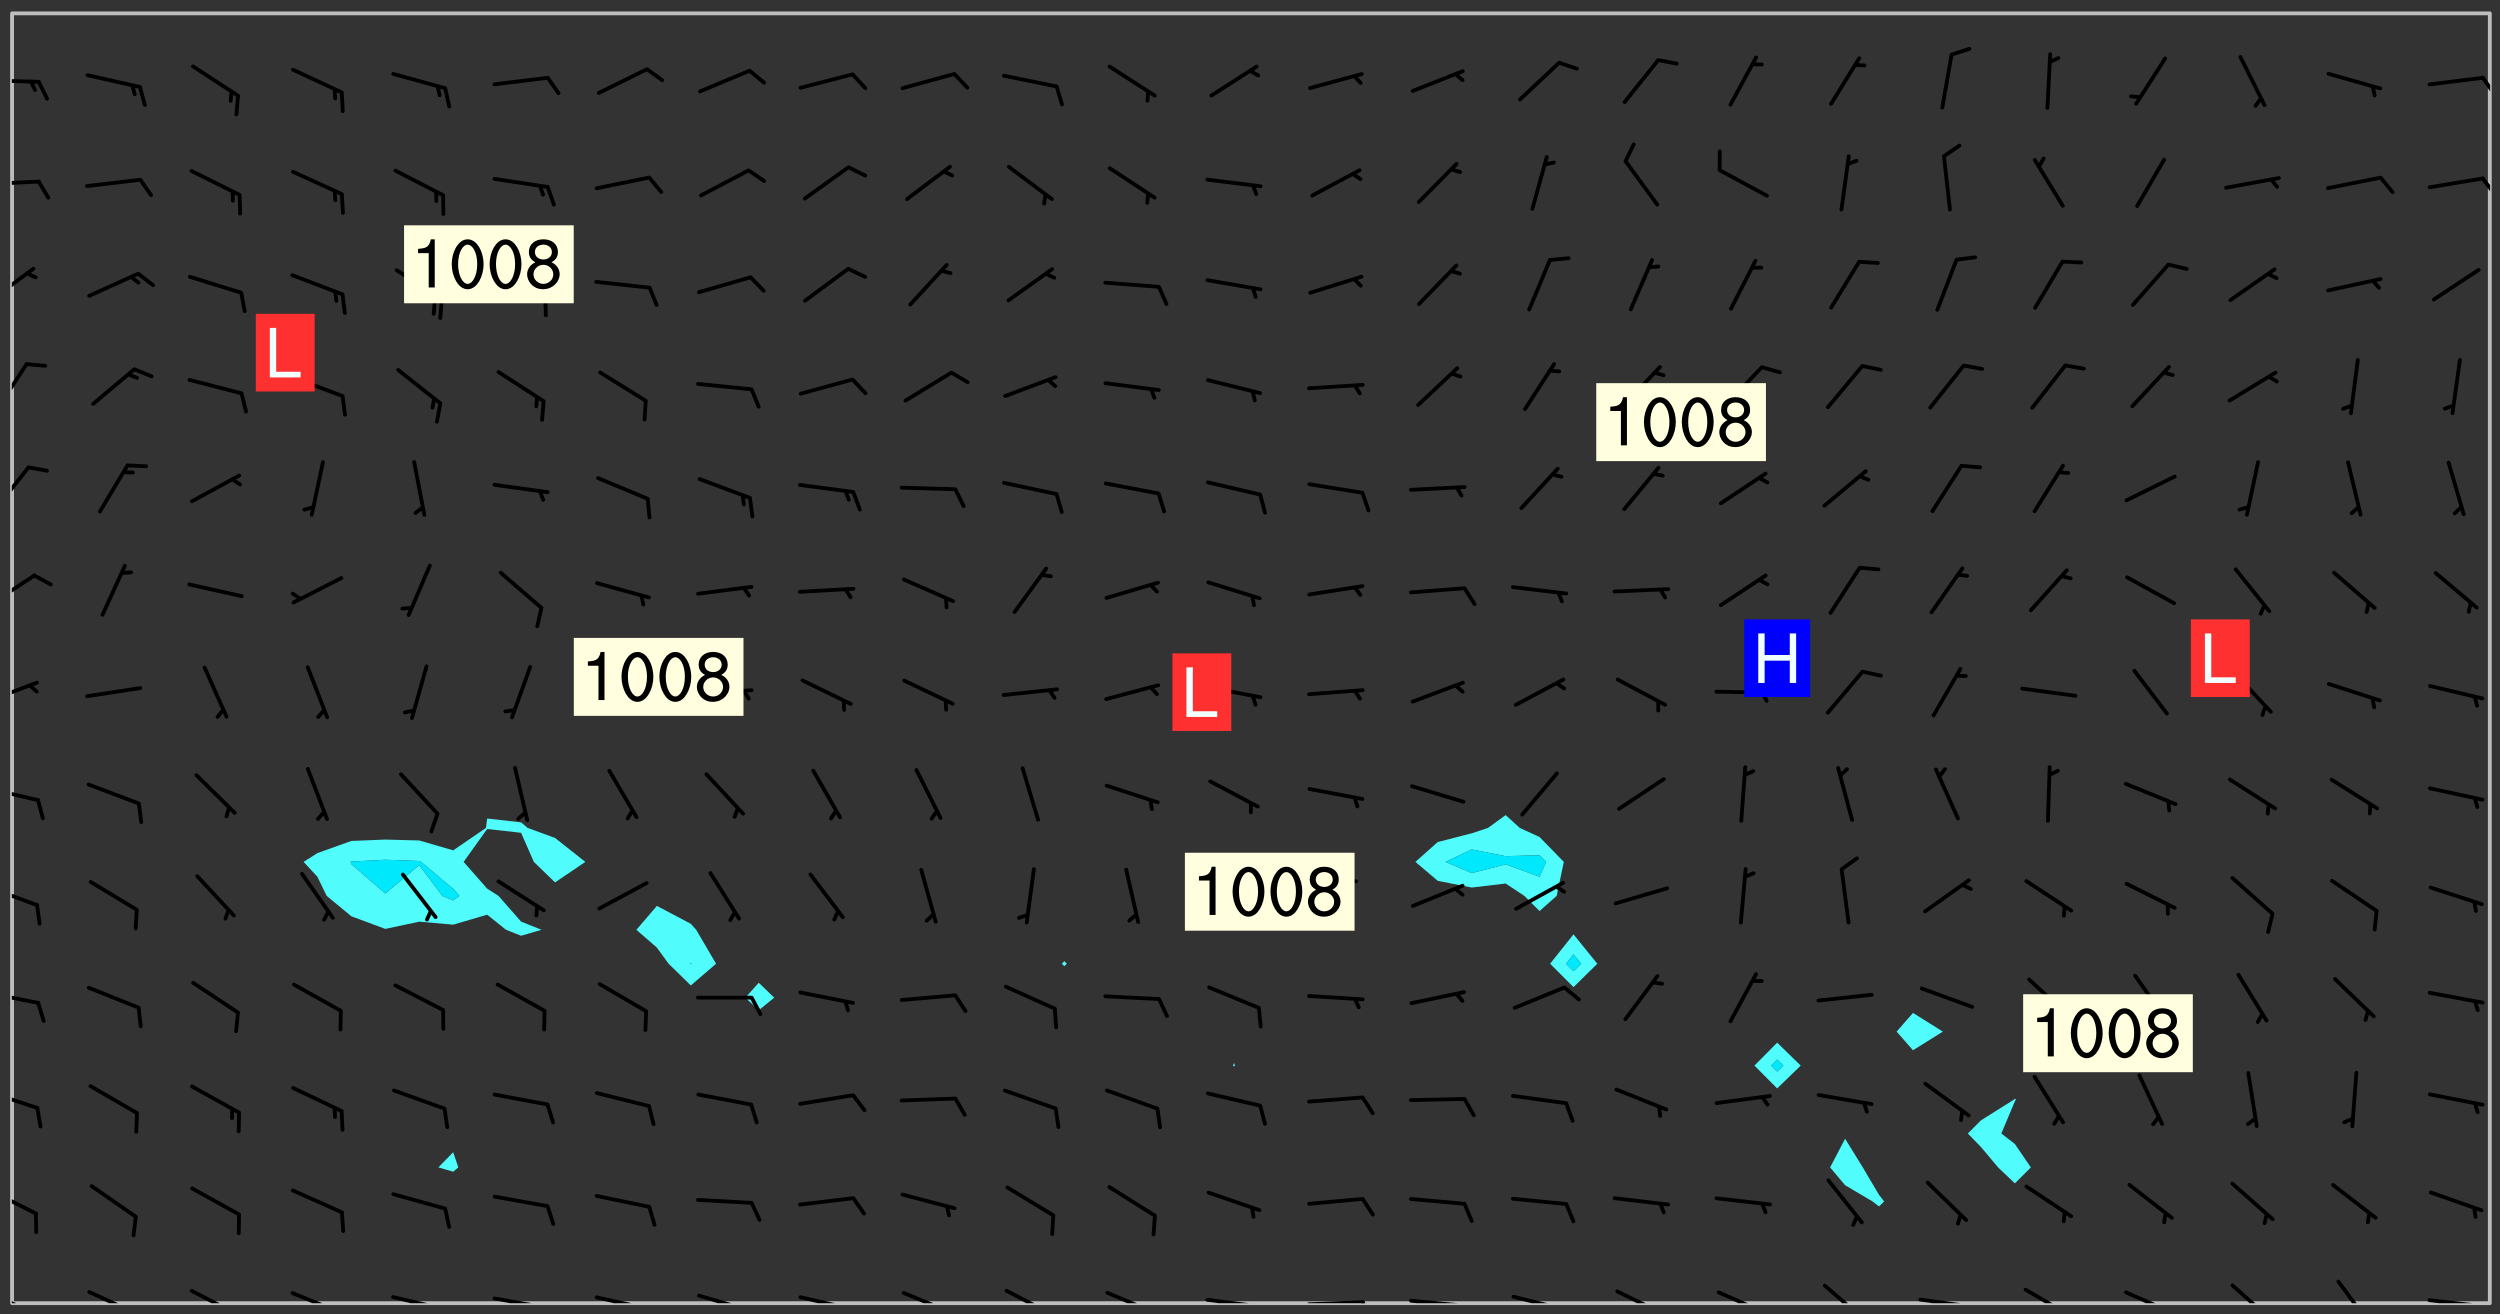 <svg xmlns="http://www.w3.org/2000/svg" role="img" xmlns:xlink="http://www.w3.org/1999/xlink" viewBox="142.45 309.95 326.84 171.84"><rect x="142.45" y="309.95" width="326.84" height="171.84" fill="#333333" stroke="none"/><defs><clipPath id="a"><path d="M144 311.672h1v168.656h-1zm0 0"/></clipPath><clipPath id="b"><path d="M144 311.672h324v168.656H144zm0 0"/></clipPath><clipPath id="c"><path d="M467 311.672h1v168.656h-1zm0 0"/></clipPath><clipPath id="d"><path d="M144 478h4v2.328h-4zm0 0"/></clipPath><clipPath id="e"><path d="M153 478h8v2.328h-8zm0 0"/></clipPath><clipPath id="f"><path d="M167 478h7v2.328h-7zm0 0"/></clipPath><clipPath id="g"><path d="M180 478h8v2.328h-8zm0 0"/></clipPath><clipPath id="h"><path d="M193 479h8v1.328h-8zm0 0"/></clipPath><clipPath id="i"><path d="M200 480h2v.328h-2zm0 0"/></clipPath><clipPath id="j"><path d="M206 479h9v1.328h-9zm0 0"/></clipPath><clipPath id="k"><path d="M213 480h3v.328h-3zm0 0"/></clipPath><clipPath id="l"><path d="M220 479h8v1.328h-8zm0 0"/></clipPath><clipPath id="m"><path d="M227 480h2v.328h-2zm0 0"/></clipPath><clipPath id="n"><path d="M233 479h8v1.328h-8zm0 0"/></clipPath><clipPath id="o"><path d="M239 480h2v.328h-2zm0 0"/></clipPath><clipPath id="p"><path d="M246 479h9v1.328h-9zm0 0"/></clipPath><clipPath id="q"><path d="M252 480h2v.328h-2zm0 0"/></clipPath><clipPath id="r"><path d="M260 478h8v2.328h-8zm0 0"/></clipPath><clipPath id="s"><path d="M273 478h8v2.328h-8zm0 0"/></clipPath><clipPath id="t"><path d="M286 478h8v2.328h-8zm0 0"/></clipPath><clipPath id="u"><path d="M300 479h8v1.328h-8zm0 0"/></clipPath><clipPath id="v"><path d="M306 480h1v.328h-1zm0 0"/></clipPath><clipPath id="w"><path d="M313 479h8v1.328h-8zm0 0"/></clipPath><clipPath id="x"><path d="M320 479h3v1.328h-3zm0 0"/></clipPath><clipPath id="y"><path d="M326 479h9v1.328h-9zm0 0"/></clipPath><clipPath id="z"><path d="M333 480h3v.328h-3zm0 0"/></clipPath><clipPath id="A"><path d="M340 479h8v1.328h-8zm0 0"/></clipPath><clipPath id="B"><path d="M346 480h2v.328h-2zm0 0"/></clipPath><clipPath id="C"><path d="M353 478h8v2.328h-8zm0 0"/></clipPath><clipPath id="D"><path d="M366 478h8v2.328h-8zm0 0"/></clipPath><clipPath id="E"><path d="M380 477h7v3.328h-7zm0 0"/></clipPath><clipPath id="F"><path d="M393 479h8v1.328h-8zm0 0"/></clipPath><clipPath id="G"><path d="M399 480h2v.328h-2zm0 0"/></clipPath><clipPath id="H"><path d="M407 478h7v2.328h-7zm0 0"/></clipPath><clipPath id="I"><path d="M420 478h8v2.328h-8zm0 0"/></clipPath><clipPath id="J"><path d="M434 477h6v3.328h-6zm0 0"/></clipPath><clipPath id="K"><path d="M447 477h6v3.328h-6zm0 0"/></clipPath><clipPath id="L"><path d="M459 479h9v1.328h-9zm0 0"/></clipPath><clipPath id="M"><path d="M465 480h2v.328h-2zm0 0"/></clipPath><clipPath id="N"><path d="M144 465h4v4h-4zm0 0"/></clipPath><clipPath id="O"><path d="M144 452h4v4h-4zm0 0"/></clipPath><clipPath id="P"><path d="M144 439h4v3h-4zm0 0"/></clipPath><clipPath id="Q"><path d="M144 425h4v4h-4zm0 0"/></clipPath><clipPath id="R"><path d="M144 412h4v3h-4zm0 0"/></clipPath><clipPath id="S"><path d="M144 398h4v4h-4zm0 0"/></clipPath><clipPath id="T"><path d="M144 384h4v6h-4zm0 0"/></clipPath><clipPath id="U"><path d="M144 370h3v7h-3zm0 0"/></clipPath><clipPath id="V"><path d="M144 357h3v7h-3zm0 0"/></clipPath><clipPath id="W"><path d="M144 344h4v6h-4zm0 0"/></clipPath><clipPath id="X"><path d="M144 333h4v2h-4zm0 0"/></clipPath><clipPath id="Y"><path d="M466 333h2v3h-2zm0 0"/></clipPath><clipPath id="Z"><path d="M144 320h4v1h-4zm0 0"/></clipPath><clipPath id="aa"><path d="M466 319h2v4h-2zm0 0"/></clipPath><g id="ab" clip-path="url(#clip1)"><path fill="#fff" fill-opacity="0" fill-rule="evenodd" d="M0 0h1000v1000H0zm0 0"/><path fill="#d3d3d3" fill-opacity="0" fill-rule="evenodd" d="M162.152 355.867l-.234.293.059.234.117.172.176.234.293.348.113.059.117-.172.059-.234.176-.176.465-.176h.699l.234.293.289.816.059.176.176.23.352.234.699.699.172.176.234.348.234.41.289.582.41.465.23.234.234.176.117.23.176.293.172 1.164v.234l.059.289.059.117.117.117.348.41.117.172.176.176.176.234.117.172.172.352.059.234.234.406.234-.059-.176.176-.059.93h-.582l-.234-.113-.348.113-.117.117-.059.293-.059.176-.117.172-.465.293-.059.234-.059.113v.645l.059.172v.41l.059.059v.406l.059.406.117.176.059.059.23.641-.059.293v.699l-.059.582v.234l-.059.23-.055.352v1.922l.055.117h.426l-.367.117-.023.352.891 1.168 1.742.539 1.34.359v.539l.09.809.535.715 1.52.27.891-.086.09 1.164.535.18 1.16-.18 2.055-.984 1.16-.363 1.879-.176 1.695-.18-.18.719-1.516.086-1.25.09-.805.27-1.074.809.27.719.535.898-.18.625-.266.809.266 1.078.625.898.805.18 1.25-.18-.266.723.098.504.055.293v.172l.059.293v.406l.176.117.352.117h.406l.293-.176.113-.117.059-.117.117-.23.059-.176.352-.465.23-.176.176-.059.176.059.059.176.117.988.055.469.059.172.117.234.176.059.816.059h.289l.117.234.059.406.059.352v1.105l.117.293.117.348.289.699.176.352.582.754.352.176.172.059.469.234.641.465.348.234.293.176.293.055.23.062.816.348.293.176.113.172.352.352.117.176.523.641v.289l.059.352v.348l.059.352.059.289.117.059.172.059h.176l.582.234.176.117.176.289.176.234.113.234.293.23.117.117v.41l.059.055.289.234.234.117.059.117.117.172.059.117.23.234.059.176.234.059.117.059-.117.113-.059.117v.117l-.117.293-.117.289v.582l.176.117.117.059.059.117.117.117.113.059.176.348.059.352.059.406v.176l-.059.176-.117.699v.172l.117.176.293.293h.406l.176.117.117.172.117.293v.234h-.527l-.23-.234h-.234l-.176.059-.059.699.059.348.117.176.176.41.117.23.289.469.176.055h.523l.234.059.758.641.059.293v.234l.059.059.23.348v.352l-.117.172v.293l.293.289.293.176.172.059.293.176.293.117.582.406.289.234.293.176.219.16.016.012.23.176.641.523.176.234.117.176.176.176.113.172v.641l.117.176.469.117.582.117.234.059.23.113.293.117.113.059.586.352.289.172.176.062.176.055.176.059.699.352.289.176.234.055.289.176.234.117.641.406.293.117.172.059.234.059.41.059.23.059.234.117.059.172-.41.176.469.059.059.293.113.234.176.055.234.059.176.059.406.117.641.234.117.172.059.234v.176l-.059.117-.059.406.234.234.117.059.348.117.641.23.176.117.289.117.176.176.234.465.582 1.105.176.176.348.176.176.117.352.117 1.047.523.234.059.465.113.293.059.465.176.758.582.234.234.348.465.176.176.289.234.816.699.293.176.289.289.293.176.293.289.695.641.176.176.293.234.289.234.469.289.641.582.348.234.234.293.348.348.352.465.934.992.348.406.117.176.234.059.113.117.645.176.23.113.234.059.293.176.23.117.934.699.406.406.234.176.406.176.234.117.816.348.348.234.234.117.293.289.23.117.758.352.352.172.23.059.293.117.234.059.871.176h.816l.469.23.172.059.875.699.465.117.293.059.176.059.23.059.469.059.348.059.352.059.406.059h.293l.172.059v.23l.176.176h.293l.348.059.352.059.699.117h.641l.465-.234.293-.176.172-.117.41-.172.289-.176.934-.465.469-.293.523-.293.465-.172.465-.176 1.051-.465.289-.117.41-.117.289-.117.527-.176 1.516-.699.582-.348.289-.059.293-.059.348-.117.875-.23.352-.117h.113l.234-.059.875-.234.234-.059h.812l.352-.059.816-.117.172-.059.352-.055.293-.059.23-.059.816-.176.176-.059h.348l.234-.059.465-.117.758-.172.234-.059h.348l.41-.117.289-.059 1.285-.059h.289l.41-.059.23-.059h.176l.875-.117h.406l.41-.117h.348l.352-.113.871-.059h1.75l1.047.289.41.117.289.117.352.117.289.117 1.051.172.289.059h.293l.293.059.172.059.41.059.172.059.117.059h.117l.117.059.352.059h.113l.41.066 1.922.395 1.926.395 1.52.449 1.695.719 2.145.805 1.605-.719 1.43-.805 1.16-1.078 1.25-.449 3.035-.719 1.875-.359 2.145-1.348 2.234-1.254 2.5-1.258 1.695-.449 1.785-.18 1.16-.27.625.539 1.34-.27.715-.988.984-1.344.445-.18.805-.359 1.875-.539 1.785-.449 1.25-.27 1.16-.09 1.699-.09 1.961-.27 1.25-.09h.539l.625-.09h.891l2.145-.18 2.41-.18 2.59-.09 1.695.18 1.609.09 1.43.359 1.16.719 1.875.988 1.16 1.527.266.715.629.09.355.898.535.539.535 1.527 1.074.359h.535l-.805.535.09 1.707.715 2.695.891.805.895.988.715 1.258 1.785.539 1.52-.18.355 1.344 1.609-.805.98-.539.27.27.316-.215.219-.145.801.449.449-.359h.355l.535-.27.539-.719.535-.27.625-.988 1.16.449.84.371 1.395.617 1.695-.18h1.605l1.785.09.18-1.707.535-1.344.805.27.492.848.402.406-.09.539v.359l.715.449.711-.27h1.43l.359.988.445 1.258.715 1.344 1.25.629 1.695.629.715-.18.18-.539.98-.09.449.359.086 1.258-.266.629-.535.18v.539l.715.984.266.539.984.988.801 1.078-.266.359-.09.898-.625 2.332-.355 2.066-.09 1.793-.18.719-.09.539v1.438l-.98 1.883-.359 1.707-.535.898-.805 1.168-.266.539 2.055 1.254.086.359-.355.539-.09-.18v.809l.09 1.438-.445.715-1.074.094-.266.715.535.898.805.719 1.16.809 1.34.27.445.359-.355.449-1.789-.09-1.25-.449-.715-.719-.625-.09-.176 3.59-.188 1.309h89.359V311.703h-55.27v49.082l.762.125 3.289.543 2.023 2.836v2.754l2.352.332 2.348.332h4.051l-1.379 4.16-2.023.707-2.023.703-.543.344-2.594 1.617-.188.117-2.023-2.078-.73-2.742-2.672-2.078-1.375-3.5-.066-.082-1.957-2.672 2.75-1.418v-49.082H294.422v91.414l.117.031.133.012.074.074.105.047.09.059.086.059.09.059.297.297.059.09.031.117.027.117.016.137-.031.117-.059.09-.059.086-.043.105-.047.102-.027.121v.145l.176.27.148.148.074.086.074.074.043.105.062.09.059.086.043.105.059.09.047.102.043.105.059.086.117.18.074.074.062.086.059.09.043.105.059.09.059.086.062.09.059.09.043.102.117.18.074.074.059.086.074.074.09.059.105.047h.148l.133-.016.133.016.102-.047.074-.074.047-.102-.016-.133v-.148l-.047-.105-.027-.117-.047-.102-.027-.121-.043-.102-.062-.09-.043-.102-.043-.105-.031-.117-.016-.133-.012-.137.086-.059.059-.086.121-.031.043.105.016.133v.117l.059.102.059.09.09.059.148.148.059.09.043.105-.012.102.086.059.105.047.086.059.09.059.074.074-.117.027-.105.047-.086.059-.074.074-.059.09-.062.086-.027.121-.047.102-.043.105-.031.117-.012.133-.016.133v.148l.027.117.047.105.043.102.059.09.074.074.09.059.074.074.09.059.059.09.043.105.047.102.117.031.133.016h.148l.117-.031.105.043.043.105.047.102.027.121L299.5 410l.027.117.031.121.027.117.105.043.102.047.133-.016.148.148.062.086.074.074.07.074.09.062.105.043.102.043.117.031.137.016.117-.031.074-.074.027-.117-.012-.133-.031-.121-.027-.117.043-.105h.117l.09.062.117.027h.148l.133.016h.148l.133.016.133-.016h.148l.133-.016.133-.012.137.012.117-.027.133-.016.191-.059-.059.176-.016.133-.027.121-.016.133-.059.086-.133.016-.105.047-.105.043-.117.031-.117.027-.266.031h-.148l-.133.016-.074.074.059.086.148.148.117.18.074.07.09.062.09.059.086.059.09.059.102.043.105.062.105.043.086.059.105.047.102.043.18.117.059.09-.043.102-.047.105.016.133.223.223.059.09.043.102.031.121.043.102.016.133.031.117.012.137.031.117.148.148.102.043.105.043.117.031.133.016.137.016h.117l.117-.031.09-.059.043-.105.047-.102.043-.105.031-.117.012-.133v-.148l-.012-.133-.016-.133-.031-.117-.043-.105-.047-.105-.043-.102-.043-.105-.016-.133.016-.133.027-.117.031-.117.027-.121.047-.102.09-.059.086-.062.074-.074.09-.059.223-.223.059-.086.074-.074.117-.18.059-.086v-.148l-.074-.074-.102-.047-.105-.043-.102-.043-.059-.09-.047-.105-.027-.117.09-.059.117-.031.102-.043.18-.117.148-.148.012-.133-.012-.105-.09-.059-.133.016h-.148l-.133.016-.133-.016-.121-.031-.086-.059-.074-.074-.059-.09-.062-.086-.117-.18-.059-.086.031-.121.086-.059.121-.031.059-.086v-.121l-.031-.117-.059-.09-.059-.086-.047-.105-.027-.117-.016-.133.059-.09.074-.074.09-.059.117-.18.074-.074.059-.086.148-.148.121-.031.133-.016.133.016.074.074.043.105.016.133-.031.117-.117.031-.133.012-.148.148-.043.105-.047.102-.027.121-.031.117v.148l.031.117.043.105.059.09.074.07.074.074.117.031.121.027.117-.027.133-.016h.117l.09.059.074.074.047.105.059.086.102.047.133.016.105.043.086.059-.012.105-.074.074-.18.117-.059.09-.09.059-.07.074-.074.074-.062.09-.027.117-.016.133.016.133-.016.133v.148l.016.133.027.117.031.121.074.074.09.059.086.059.09.059.117.031v.086l-.102.047-.09.059-.266.031-.117.027h-.148l-.105.043-.102.047-.059.09-.062.234-.012.133-.031.121-.016.133v.293l-.012.133.012.137.016.133.133.016.133.012.121.031.086.059.074.074.047.105.043.102.016.133v.445l-.016.133v.445l.031.266.027.117.016.133.031.117.086.211.031.266v.148l-.031.117-.027.117-.031.121-.027.117-.031.117-.031.121-.012.133-.016.133.09.059.117-.031.102.016.047.105-.031.266v.441l-.043.105-.047.105-.043.102-.043.105-.059.086-.031.121-.043.117-.031.117-.016.133.016.133.059.09.105.047.086.059.059.086-.012.137-.031.117-.043.102v.445l-.016.133v.148l-.031.117-.043.105-.027.117-.047.105-.043.102-.031.121-.027.117-.031.133-.031.117-.027.117-.043.105-.031.117-.031.121-.012.133-.016.133v.297l.027.117v.148l.047.398.027.117.059.09.121.031h.148l.133-.016.059.09v.117l-.059.09-.09.059-.102.043-.105.047-.09.059-.086.059-.137.016-.117-.031-.133-.016-.102.047-.062.086-.012.137-.016.133-.031.117-.027.117-.016.133-.031.121v.297l.016.133.031.117v.148l.012.133v.148l-.027.117-.047.102-.027.121-.031.117-.059.09-.074.074-.102.043-.105.047-.117.027-.121.031-.102-.047.059-.086.105-.047.027-.117.031-.117.027-.121.031-.117v-.148l.016-.133-.031-.117-.043-.105-.105.016-.074.074-.102.043-.09.062-.074.074-.043.102-.016.133-.031.117L304.25 426l-.031.117-.027.117-.031.121-.027.117-.031.117-.043.105-.09.059h-.09l-.117-.031-.031-.086.016-.137-.031-.117v-.148l-.012-.133v-.148l-.062-.234-.027-.121-.043-.102-.047-.105-.059-.086-.059-.09-.043-.105-.062-.086-.148-.148-.07-.074-.105-.047-.105-.043-.102-.043-.297-.297-.09-.074-.086-.059-.105-.043-.09-.062-.086-.059-.105-.043-.09-.059-.086-.062-.074-.07-.105-.047-.086-.059-.105-.043-.09-.062-.102-.043-.105-.043-.086-.059-.105-.047-.105-.043-.102-.047-.09-.059-.102-.043-.105-.043-.09-.062-.117-.027-.133-.016-.133.016H299.75l-.133.016-.117-.031-.09-.059-.074-.074-.09-.059-.102-.047h-.148l-.121-.027-.102-.043-.074-.074-.117-.18-.09-.059-.102-.043-.09-.062-.105-.043-.09-.059-.086-.059-.105-.047-.059-.086-.059-.09-.043-.105-.047-.102-.074-.074-.086-.059-.074-.074-.09-.059-.223-.223-.043-.105-.031-.266.105-.043h.145l.105.043.074.074.09.059.086.059.105.047.09.059.148.148.07.074.148.148.062.086.074.074.086.059.074.074.09.062.09.059.086.059.27.176.102.047.105.043.102.043.047-.074.059-.086.074-.074.07-.074.105.043.074.074.059.09.043.102.047.105.043.105.121.027.117-.027.074-.09.043-.105.059-.09.074-.074.105-.043.117-.027.133.012.09.059.148.148.059.09.043.105.047.102.043.105.043.102.105.047.105.043.133.016.086-.059.059-.09.074-.074.105-.043.117.027.105.047.102.043.105.043.102.047.18.117v.117l-.016.133.016.133.016.137.059.086.102.047.121.027.117.031h.148l.117-.031.059-.09.18-.117.059-.09.074-.074.059-.086.117-.18.18-.117.117.031.09.059.043.074-.016.133v.117l.09.059h.148l.133-.016.133-.012.266-.031.105-.043.117-.031.121-.027.074-.074.07-.074.062-.09-.016-.105-.047-.102-.102-.043-.105-.016-.117.027-.266.031h-.148l-.074-.074-.09-.059-.117-.031-.117-.027-.133-.016h-.148l-.133.016h-.297l-.105-.047-.148-.148-.043-.102-.059-.09.223-.223.086-.059.105-.043.117-.031.133-.016.133.016.137.016.102.043.133-.012.09-.062.102-.043.062-.09-.047-.102-.09-.059-.117-.031-.102-.043-.059-.09-.062-.09v-.117l.016-.133.105-.047.074-.07v-.121l-.09-.059-.031-.117.09-.059.074-.074.043-.105.059-.09.047-.102.016-.133v-.148l-.047-.105-.043-.102-.09-.059-.133-.016-.102-.043-.137-.016-.117-.031h-.445l-.133-.016-.133-.012-.133-.016-.117-.031h-.148l-.133-.016-.133-.012-.266-.031-.121-.043-.086-.059-.074-.074v-.148l.012-.133.105-.047.102-.043.133-.016h.152l.133-.016h.293l.121.031.102.043.09.059.234.062.121-.047.09-.059.102-.043.133-.016.105.043.102.047.133.012.121-.027h.145l.121-.031.117-.027.105-.047.074-.074.086-.059.148-.148.059-.086.047-.105.027-.117.016-.105-.102-.043-.09-.059-.117-.031-.105-.043-.09-.062-.074-.086-.074-.074-.102-.043-.105-.047-.102-.043-.059-.09-.047-.102-.086-.211-.062-.086-.059-.09-.074-.074-.086-.059h-.27l-.117.031-.09.059-.102.043-.133.016-.105-.016-.027-.117-.062-.09-.117-.031-.102-.043-.148-.148-.031-.117-.016-.105.074-.074.18-.117.117-.027.117-.031.137.016.102.043.105.043.102.047.105.043.117.031.133.016.117.027.133.016.105-.016.09-.059-.074-.074-.105-.043-.074-.074-.074-.09-.148-.148-.086-.059-.09-.059-.074-.074-.09-.059-.102-.047-.121-.027-.102-.047-.105-.043-.117-.031-.102-.043-.121-.031h-.148l-.117.031-.105.043-.086.062-.18.117-.086.059-.09.059-.105.047-.086.059-.105.043-.102.043-.105.047-.074.074-.059.09-.059.086-.047.105-.059.086-.074.074-.133-.012-.117-.031h-.117l-.074.074-.09.059-.074.074-.09.059-.086.059-.105.047-.102.043-.137.016-.102-.043-.148-.148-.105-.047h-.086l-.105.047-.102.043-.121.031-.117-.031-.074-.074v-.117l.031-.121.074-.07.059-.09.074-.074.117-.031.105-.043h.293l.133-.016.137-.016.102-.043.09-.059.102-.047.09-.059.133-.012.09.059.133.012.09-.059.086-.059.105-.043.09-.059.086-.062.09-.059.148-.148.059-.086.059-.09.105-.043.133-.016.117.027.121.031.059-.059.059-.09.031-.266.027-.117.105.012.133.016.102-.043.09-.059.059-.09.074-.074.059-.09.047-.102.012-.133-.012-.133-.047-.105-.148-.148-.059-.09-.059-.086-.043-.105v-.445l.016-.133v-.148l.012-.133-.059-.059-.09.059-.102-.043-.18-.117-.086-.059-.062-.09-.059-.09-.074-.074-.086-.059-.121.031-.102.012-.105.047-.086.059-.105.043-.148.148-.09.059-.086.059-.09.062-.105.043-.133.016v-.121l.105-.043.117-.031.074-.07.043-.105v-.148l-.027-.117-.148-.148-.133-.016h-.148l-.117.031-.105.043-.102.043-.09.062-.117.027-.074-.074.012-.133-.043-.102-.043-.105-.09-.059-.117.027-.121.031-.117.031-.102.043-.121.031-.102.043-.105.043-.09.059-.102.016v-.117l.016-.133-.059-.09-.074.043-.148.148-.059.09-.074.074-.047.105-.043.102-.074.074-.059.09-.074.074-.059.086-.074.074-.09.062-.074.07-.074.074-.102.016-.133.016-.105-.043v-.121l.148-.148.043-.102.059-.09.047-.102.043-.105.059-.09.031-.117.043-.102.031-.121.027-.117.047-.105.043-.102.043-.105.074-.07.09-.062.09-.059.102-.043h.297l.266-.031.105-.043-.074-.074-.117-.031-.105-.043-.09-.059-.102-.047-.09-.059-.102-.043-.105-.043-.09-.062-.086-.059-.105-.043-.102-.043-.121-.031-.117-.031-.102-.043L297.5 410.25l-.102-.043-.09-.059-.043-.105-.016-.133.102-.043.133-.016.137.016.133-.016.102-.043.059-.09.016-.105-.09-.059-.074-.074-.102-.043-.09-.059-.148-.148-.043-.105-.016-.133v-.293l-.059-.09-.09-.059-.074-.074-.043-.105-.031-.117-.059-.09-.074-.074-.117-.027-.074-.074-.09-.059-.09-.062-.086-.059-.074-.074-.059-.086-.047-.105-.086-.059-.148-.148-.195-.059-.133.016-.102.043-.074.074-.047.102-.043.105-.059.09-.059.086-.297.297-.09.059h-.086l-.062-.086-.043-.105.031-.117.059-.09.027-.117-.012-.133-.09-.062-.105.047-.117.027-.117.031-.27.176-.102.047-.117.027-.105.047-.09.059-.102.043-.059-.086-.047-.105.016-.133.047-.105.07-.074.074-.07.059-.09v-.148l-.043-.105h-.238l-.102.047-.031.117-.027.117-.031.121-.074.043-.133.016-.074-.047-.043-.102-.043-.105-.047-.102-.043-.105-.121.031-.102.043-.133.016-.117.031-.105.043-.09.059-.102.047-.121.027-.133.016-.102-.043-.059-.09-.047-.105-.043-.102-.043-.105v-.117l.059-.09.086-.059.18-.117.102-.047.105-.043.105-.059.102-.043.09-.062.102-.043.105-.059.102-.047.09-.059.105-.043.102-.043.09-.062.102-.043.137-.016.117.031.102.043.121.031.102.043.105.047.102.043.105.043.102.047.105.043.102.043.105.047.086.059.105.043.117.031.105.043.102.047.09.059.105.043.102.043.105.047.117.027.102.047.121.027h.148l.086-.059.016-.102.059-.09-.027-.117-.074-.074-.117-.18-.074-.074-.09-.074-.18-.117-.086-.059-.105-.043-.102-.047-.27-.176-.059-.09-.074-.074-.059-.09-.043-.102-.031-.117-.016-.137v-.562l-.012-.133-.016-.133-.031-.117-.016-.133-.012-.133-.031-.121-.223-.223-.059-.086-.016-.105.031-.117.133-.016v-91.414H172.992v1.453l-.059.234-.352 1.051-.172.523-.117.348-.176.41-.117.172-.234.293-.23.059h-.352l-.117.059-.23.406v.293l.117.176.23.23.117.234.641.758.293.465.176.234.23.352.234.348.641.816.176.465.172.41.117.695.176.469.117 1.398.059.465v.875l.117 1.047v4.781l-.059.465-.352 1.281-.176.523-.113.41-.352.93L172.934 336l-.234.582-.117.176-.172.348-.176.406-.352.816-.059.293-.113.293-.117.289-.059.176-.117.875-.059.406-.059.117-.059.176-.059.172-.23.527-.117.172v.234l-.117.234-.059.172-.176.586v.289l-.059.176v.293l-.059.113-.059.527v.172l-.055.234v2.621l-.176.816-.117.176-.176.234-.117.172-.113.234-.586.934-.23.289-.293.465-.176.234-.289.352-.352.699-.113.23-.176.41-.176.23-.406.527-.816.699-.293.172-.289.234-.176.117-.176.176-.523.406-.527.176-.172.176-.234.055-.641.176h-.758m12.211 31.023l-1.074.449.359.895 1.25-.715.445-.539-.98-.09"/><path fill="#d3d3d3" fill-opacity="0" fill-rule="evenodd" d="M201.508 416.598h-.895l.449.629.98.359.805-.09.445-.988-.176.09-.715-.355-.895.355m154.621 59.07l-.059-.523v-.293l.113-.293.059-.23.469-.469h.113l.117-.113.117-.059h.176l.234-.059h.348l.234.059.117.059.23.172.059.176.117.582v.293l-.117.176-.172.289-.176.176-.527.523-.23.234-.117.059h-.176l-.117-.059-.406-.293-.176-.117-.117-.059-.059-.113-.055-.117m6.641-10.957l-.059-.172v-1.109l.059-.172.176-.059.172-.059h.176l.234-.059.117.059.059.699-.059.172-.117.176-.117.059-.234.523-.113.059h-.234l-.059-.117m9.613-14.391l-.117-.176v-.699l.293-.875.117-.172.176-.352.113-.23.117-.293.352-.758.117-.23.172-.234h.176l.117-.059h.641l.117.059.234.234.172.113.352.293.117.117.113.176v.113l.117.059.117.117v.699l-.059.176v.23l-.059.176-.348 1.051-.117.23-.117.234-.117.059-.23.234-.641.289h-.875l-.41-.117-.641-.465"/><path fill="none" stroke="#bebebe" stroke-linecap="round" stroke-linejoin="round" stroke-miterlimit="10" stroke-width=".5" d="M467.957 311.695H144.027v168.625h323.93v-168.625"/><g clip-path="url(#a)"><path fill="#fff" fill-opacity="0" fill-rule="evenodd" d="M144 475.891v4.438h.004H144V311.672h.004H144v164.219"/></g><g clip-path="url(#b)"><path fill="#fff" fill-opacity="0" fill-rule="evenodd" d="M144.004 480.328V311.672h62.133v105.285l-.156 1.234-4.281 2.93-4.438-1.293-4.441-.117-4.438.18-4.438 1.59-1.801 1.148 1.801 1.945 1.211 2.496 3.227 2.672 4.438 1.648 4.441-.945 4.438.391v29.746l-1.938 1.992 1.938.559.672-.559-.672-1.992v-29.746l4.438-1.305 2.473 1.977 1.965.777 2.672-.777-2.672-1.074-2.961-3.363-1.477-.945-3.074-3.496 3.074-4.301 4.438.496 1.668 3.805 2.773 2.68 3.957-2.68-3.957-3.133-3.578-1.305-.863-.727-4.438-.508V311.672h22.191v116.711l-2.68 3.125 2.68 2.328 1.531 2.109 2.906 2.84 3.301-2.84-2.598-4.438-.703-.781-4.438-2.344V311.672h13.316V438.43l-1.75 1.953 1.75 1.645 2.027-1.645-2.027-1.953V311.672h39.945v123.93l-.316.344.316.316.336-.316-.336-.344V311.672h22.191v137.25l-.141.34.141.113.117-.113-.117-.34v-137.25h35.508v104.84l-2.309 1.68-2.133.703-4.438 1.145-2.914 2.59 2.914 2.477 4.438.879 4.441-.527 2.441 1.613 1.996 1.988 2.238-1.988.934-4.441-3.172-3.246-2.582-1.191-1.855-1.68V311.672h8.875v120.43l-3.059 3.844 3.059 3.062 3.109-3.062-3.109-3.844V311.672h26.629v134.586l-2.977 3.004 2.977 2.984 3.074-2.984-3.074-3.004V311.672h8.879v147.152l-1.961 3.75 1.961 2.328 3.578 2.113.859.66.668-.66-.668-.848-2.125-3.594-2.312-3.75V311.672h8.875V442.375l-2.141 2.445 2.141 2.438 3.902-2.438-3.902-2.445V311.672h13.316v141.918l-.105.109-4.332 2.727-1.711 1.711 1.711 1.762 2.25 2.676 2.188 2.086 2.09-2.086-2.09-3.066-1.766-1.371 1.766-4.195.145-.242-.145-.109V311.672h62.133v168.656H144.004"/></g><path fill="#50fcfc" fill-rule="evenodd" d="M183.945 424.574l-1.801-1.945 1.801-1.148 4.438-1.59 4.438-.18v2.637l-4.438.238-.094.043.094.293 4.438 3.836 4.441-3.703 3.012 4.016 1.426.598.82-.598-.82-.918-4.195-3.523-.242-.113-4.441-.168v-2.637l4.441.117 4.438 1.293 4.281-2.93.156-1.234 4.438.508.863.727 3.578 1.305 3.957 3.133-3.957 2.68-2.773-2.68-1.668-3.805-4.438-.496-3.074 4.301 3.074 3.496 1.477.945 2.961 3.363 2.672 1.074-2.672.777-1.965-.777-2.473-1.977-4.438 1.305-4.438-.391-4.441.945-4.438-1.648-3.227-2.672-1.211-2.496"/><path fill="#00e8fc" fill-rule="evenodd" d="M188.383 422.922l-.094-.293.094-.043 4.438-.238 4.441.168.242.113 4.195 3.523.82.918-.82.598-1.426-.598-3.012-4.016-4.441 3.703-4.438-3.836"/><path fill="#50fcfc" fill-rule="evenodd" d="M201.699 463.133l-1.938-.559 1.938-1.992.672 1.992-.672.559m26.629-29.297l-2.68-2.328 2.68-3.125 4.438 2.344v5.109l-.066.109.066.066.078-.066-.078-.109v-5.109l.703.781 2.598 4.438-3.301 2.84-2.906-2.84-1.531-2.109"/><path fill="#00e8fc" fill-rule="evenodd" d="M232.766 436.012l-.066-.066.066-.109.078.109-.078.066"/><path fill="#50fcfc" fill-rule="evenodd" d="M241.645 442.027l-1.75-1.645 1.75-1.953 2.027 1.953-2.027 1.645m39.945-5.766l-.316-.316.316-.344.336.344-.336.316m22.191 13.113l-.141-.113.141-.34.117.34-.117.113m26.629-24.27l-2.914-2.477 2.914-2.59 4.438-1.145V421l-3.418 1.629 3.418 1.465 4.441-1.141 4.438 1.617.852-1.941-.852-.871-4.438.125-4.441-.883v-2.105l2.133-.703 2.309-1.68 1.855 1.68 2.582 1.191 3.172 3.246-.934 4.441-2.238 1.988-1.996-1.988-2.441-1.613-4.441.527-4.438-.879"/><path fill="#00e8fc" fill-rule="evenodd" d="M334.848 424.094l-3.418-1.465L334.848 421l4.441.883 4.438-.125.852.871-.852 1.941-4.438-1.617-4.441 1.141"/><path fill="#50fcfc" fill-rule="evenodd" d="M348.164 439.008l-3.059-3.062 3.059-3.844v2.609l-.98 1.234.98.984 1-.984-1-1.234v-2.609l3.109 3.844-3.109 3.062"/><path fill="#00e8fc" fill-rule="evenodd" d="M348.164 436.93l-.98-.984.98-1.234 1 1.234-1 .984"/><path fill="#50fcfc" fill-rule="evenodd" d="M374.793 452.246l-2.977-2.984 2.977-3.004v2.211l-.785.793.785.785.812-.785-.812-.793v-2.211l3.074 3.004-3.074 2.984"/><path fill="#00e8fc" fill-rule="evenodd" d="M374.793 450.047l-.785-.785.785-.793.812.793-.812.785"/><path fill="#50fcfc" fill-rule="evenodd" d="M383.672 464.902l-1.961-2.328 1.961-3.75 2.312 3.75 2.125 3.594.668.848-.668.66-.859-.66-3.578-2.113m8.875-17.645l-2.141-2.438 2.141-2.445 3.902 2.445-3.902 2.438m8.879 12.641l-1.711-1.762 1.711-1.711 4.332-2.727.105-.109.145.109-.145.242-1.766 4.195 1.766 1.371 2.09 3.066-2.09 2.086-2.188-2.086-2.25-2.676"/><g clip-path="url(#c)"><path fill="#fff" fill-opacity="0" fill-rule="evenodd" d="M467.996 480.328H468V311.672h-.004H468v168.656h-.004"/></g><g clip-path="url(#d)"><path fill="none" stroke="#000" stroke-linecap="round" stroke-linejoin="round" stroke-miterlimit="10" stroke-width=".5" d="M147.176 481.836l-6.352-3.012"/></g><g clip-path="url(#e)"><path fill="none" stroke="#000" stroke-linecap="round" stroke-linejoin="round" stroke-miterlimit="10" stroke-width=".5" d="M160.508 481.797l-6.387-2.934"/></g><g clip-path="url(#f)"><path fill="none" stroke="#000" stroke-linecap="round" stroke-linejoin="round" stroke-miterlimit="10" stroke-width=".5" d="M173.75 481.945l-6.238-3.234"/></g><g clip-path="url(#g)"><path fill="none" stroke="#000" stroke-linecap="round" stroke-linejoin="round" stroke-miterlimit="10" stroke-width=".5" d="M187.199 481.652l-6.508-2.648"/></g><g clip-path="url(#h)"><path fill="none" stroke="#000" stroke-linecap="round" stroke-linejoin="round" stroke-miterlimit="10" stroke-width=".5" d="M200.68 481.133l-6.84-1.609"/></g><g clip-path="url(#i)"><path fill="none" stroke="#000" stroke-linecap="round" stroke-linejoin="round" stroke-miterlimit="10" stroke-width=".5" d="M200.68 481.133l.625 2.375"/></g><g clip-path="url(#j)"><path fill="none" stroke="#000" stroke-linecap="round" stroke-linejoin="round" stroke-miterlimit="10" stroke-width=".5" d="M214.035 480.949l-6.918-1.242"/></g><g clip-path="url(#k)"><path fill="none" stroke="#000" stroke-linecap="round" stroke-linejoin="round" stroke-miterlimit="10" stroke-width=".5" d="M214.035 480.949l.75 2.336"/></g><g clip-path="url(#l)"><path fill="none" stroke="#000" stroke-linecap="round" stroke-linejoin="round" stroke-miterlimit="10" stroke-width=".5" d="M227.32 481.094l-6.859-1.531"/></g><g clip-path="url(#m)"><path fill="none" stroke="#000" stroke-linecap="round" stroke-linejoin="round" stroke-miterlimit="10" stroke-width=".5" d="M227.32 481.094l.652 2.363"/></g><g clip-path="url(#n)"><path fill="none" stroke="#000" stroke-linecap="round" stroke-linejoin="round" stroke-miterlimit="10" stroke-width=".5" d="M240.574 481.324l-6.738-1.988"/></g><g clip-path="url(#o)"><path fill="none" stroke="#000" stroke-linecap="round" stroke-linejoin="round" stroke-miterlimit="10" stroke-width=".5" d="M239.594 481.035l.246 1.199"/></g><g clip-path="url(#p)"><path fill="none" stroke="#000" stroke-linecap="round" stroke-linejoin="round" stroke-miterlimit="10" stroke-width=".5" d="M253.945 481.117l-6.848-1.574"/></g><g clip-path="url(#q)"><path fill="none" stroke="#000" stroke-linecap="round" stroke-linejoin="round" stroke-miterlimit="10" stroke-width=".5" d="M252.949 480.887l.316 1.184"/></g><g clip-path="url(#r)"><path fill="none" stroke="#000" stroke-linecap="round" stroke-linejoin="round" stroke-miterlimit="10" stroke-width=".5" d="M267.082 481.676l-6.492-2.695"/></g><g clip-path="url(#s)"><path fill="none" stroke="#000" stroke-linecap="round" stroke-linejoin="round" stroke-miterlimit="10" stroke-width=".5" d="M280.266 481.957l-6.227-3.258"/></g><g clip-path="url(#t)"><path fill="none" stroke="#000" stroke-linecap="round" stroke-linejoin="round" stroke-miterlimit="10" stroke-width=".5" d="M293.703 481.699l-6.473-2.738"/></g><g clip-path="url(#u)"><path fill="none" stroke="#000" stroke-linecap="round" stroke-linejoin="round" stroke-miterlimit="10" stroke-width=".5" d="M307.266 480.773l-6.969-.891"/></g><g clip-path="url(#v)"><path fill="none" stroke="#000" stroke-linecap="round" stroke-linejoin="round" stroke-miterlimit="10" stroke-width=".5" d="M306.25 480.645l.434 1.148"/></g><g clip-path="url(#w)"><path fill="none" stroke="#000" stroke-linecap="round" stroke-linejoin="round" stroke-miterlimit="10" stroke-width=".5" d="M320.605 480.199l-7.02.262"/></g><g clip-path="url(#x)"><path fill="none" stroke="#000" stroke-linecap="round" stroke-linejoin="round" stroke-miterlimit="10" stroke-width=".5" d="M320.605 480.199l1.234 2.121"/></g><g clip-path="url(#y)"><path fill="none" stroke="#000" stroke-linecap="round" stroke-linejoin="round" stroke-miterlimit="10" stroke-width=".5" d="M333.91 480.656L326.914 480"/></g><g clip-path="url(#z)"><path fill="none" stroke="#000" stroke-linecap="round" stroke-linejoin="round" stroke-miterlimit="10" stroke-width=".5" d="M333.91 480.656l.941 2.266"/></g><g clip-path="url(#A)"><path fill="none" stroke="#000" stroke-linecap="round" stroke-linejoin="round" stroke-miterlimit="10" stroke-width=".5" d="M347.137 481.176l-6.82-1.695"/></g><g clip-path="url(#B)"><path fill="none" stroke="#000" stroke-linecap="round" stroke-linejoin="round" stroke-miterlimit="10" stroke-width=".5" d="M347.137 481.176l.594 2.379"/></g><g clip-path="url(#C)"><path fill="none" stroke="#000" stroke-linecap="round" stroke-linejoin="round" stroke-miterlimit="10" stroke-width=".5" d="M360.199 481.871l-6.316-3.082"/></g><g clip-path="url(#D)"><path fill="none" stroke="#000" stroke-linecap="round" stroke-linejoin="round" stroke-miterlimit="10" stroke-width=".5" d="M373.57 481.746l-6.43-2.836"/></g><g clip-path="url(#E)"><path fill="none" stroke="#000" stroke-linecap="round" stroke-linejoin="round" stroke-miterlimit="10" stroke-width=".5" d="M386.328 482.629l-5.312-4.602"/></g><g clip-path="url(#F)"><path fill="none" stroke="#000" stroke-linecap="round" stroke-linejoin="round" stroke-miterlimit="10" stroke-width=".5" d="M400.469 480.809l-6.965-.957"/></g><g clip-path="url(#G)"><path fill="none" stroke="#000" stroke-linecap="round" stroke-linejoin="round" stroke-miterlimit="10" stroke-width=".5" d="M399.453 480.668l.426 1.152"/></g><g clip-path="url(#H)"><path fill="none" stroke="#000" stroke-linecap="round" stroke-linejoin="round" stroke-miterlimit="10" stroke-width=".5" d="M413.332 482.105l-6.062-3.551"/></g><g clip-path="url(#I)"><path fill="none" stroke="#000" stroke-linecap="round" stroke-linejoin="round" stroke-miterlimit="10" stroke-width=".5" d="M426.832 481.746l-6.43-2.836"/></g><g clip-path="url(#J)"><path fill="none" stroke="#000" stroke-linecap="round" stroke-linejoin="round" stroke-miterlimit="10" stroke-width=".5" d="M439.555 482.664l-5.246-4.672"/></g><g clip-path="url(#K)"><path fill="none" stroke="#000" stroke-linecap="round" stroke-linejoin="round" stroke-miterlimit="10" stroke-width=".5" d="M452.324 483.16l-4.156-5.664"/></g><g clip-path="url(#L)"><path fill="none" stroke="#000" stroke-linecap="round" stroke-linejoin="round" stroke-miterlimit="10" stroke-width=".5" d="M467.051 480.727l-6.98-.797"/></g><g clip-path="url(#M)"><path fill="none" stroke="#000" stroke-linecap="round" stroke-linejoin="round" stroke-miterlimit="10" stroke-width=".5" d="M466.035 480.613l.449 1.141"/></g><g clip-path="url(#N)"><path fill="none" stroke="#000" stroke-linecap="round" stroke-linejoin="round" stroke-miterlimit="10" stroke-width=".5" d="M147.137 468.598l-6.273-3.168"/></g><path fill="none" stroke="#000" stroke-linecap="round" stroke-linejoin="round" stroke-miterlimit="10" stroke-width=".5" d="M147.137 468.598l.051 2.453m13.012-2.035l-5.77-4.004m5.77 4.004l-.289 2.438m13.793-2.738l-6.145-3.402m6.145 3.402l-.043 2.457m13.492-2.727l-6.418-2.863m6.418 2.863l.172 2.445m13.32-2.934l-6.77-1.887m6.77 1.887l.527 2.398m12.863-2.723l-6.918-1.238m6.918 1.238l.75 2.336m12.547-2.242l-6.883-1.426m6.883 1.426l.688 2.355m12.695-2.875l-7.016-.387m7.016.387l1.031 2.227m12.262-2.84l-6.977.84m6.977-.84l1.402 2.016m11.824-.699l-6.797-1.793m5.809 1.531l.277 1.195m13.629-.008l-6.004-3.645m6.004 3.645l-.141 2.453m13.426-2.402l-5.945-3.746m5.945 3.746l-.18 2.449m13.844-3.176l-6.641-2.293m5.676 1.957l.191 1.211m14.266-2.34l-6.996.637m6.996-.637l1.344 2.051m11.973-1.418l-7-.629m7 .629l.953 2.258m12.359-2.227l-6.992-.691m6.992.691l.934 2.27m12.375-2.203l-6.98-.824m5.965.703l.445 1.145m13.887-1.035l-6.98-.801m5.965.684l.449 1.141m12.574 1.328l-4.367-5.504m3.73 4.703l-.492 1.125m14.777-.625l-5.035-4.902m4.301 4.191l-.344 1.176m14.801-.973l-5.852-3.887m5 3.32l-.117 1.223m14.133-.441l-5.547-4.316m4.738 3.688L425.375 469.75m14.191-.41l-5.27-4.652m4.504 3.977l-.285 1.191m14.512-.695l-5.562-4.293m4.754 3.668l-.207 1.211m14.863-1.566l-6.629-2.332m5.664 1.992l.184 1.215"/><g clip-path="url(#O)"><path fill="none" stroke="#000" stroke-linecap="round" stroke-linejoin="round" stroke-miterlimit="10" stroke-width=".5" d="M147.332 454.809l-6.664-2.219"/></g><path fill="none" stroke="#000" stroke-linecap="round" stroke-linejoin="round" stroke-miterlimit="10" stroke-width=".5" d="M147.332 454.809l.41 2.418m12.613-1.766l-6.082-3.523m6.082 3.523l-.09 2.449m13.438-2.508l-6.145-3.41m6.145 3.41l-.047 2.453m-.848-2.949l-.023 1.227m14.332-.926l-6.344-3.02m6.344 3.02l.109 2.453m-1.031-2.891l.055 1.227m14.316-1.113l-6.613-2.371m6.613 2.371l.355 2.43m13.105-2.969l-6.906-1.293m6.906 1.293l.734 2.344m12.539-2.141l-6.82-1.699m6.82 1.699l.594 2.383m12.762-2.578l-6.902-1.309m6.902 1.309l.73 2.344m12.602-3.559l-6.938 1.125m6.938-1.125l1.484 1.953m11.875-1.52l-7.023.254m7.023-.254l1.23 2.125m11.887-.828l-6.629-2.34m6.629 2.34l.363 2.43m12.941-2.402l-6.609-2.391m6.609 2.391l.348 2.43M307.203 454.5l-6.844-1.602m6.844 1.602l.625 2.371m12.77-3.445l-7.004.547m7.004-.547l1.316 2.07m12.008-1.875l-7.023.156m7.023-.156l1.199 2.141m12.086-1.582l-6.961-.961m6.961.961l.844 2.305M360.305 455l-6.527-2.605m5.578 2.227l.133 1.219m14.352-2.605l-6.965.926m5.949-.789l.715.996m13.594-.074l-6.926-1.191m5.918 1.02l.387 1.164m13.309.492l-5.668-4.156m4.844 3.551l-.176 1.215m13.344.289l-3.727-5.957m3.188 5.09l-.613 1.066m14.094.008l-2.977-6.367m2.543 5.441l-.738.98m13.551.23l-1.105-6.938m.945 5.93l-.977.738m13.633.305l.531-7.008m-.453 5.988l-1.125.492m18.074-2.301l-6.895-1.352m5.895 1.156l.355 1.172"/><g clip-path="url(#P)"><path fill="none" stroke="#000" stroke-linecap="round" stroke-linejoin="round" stroke-miterlimit="10" stroke-width=".5" d="M147.445 441.066l-6.891-1.367"/></g><path fill="none" stroke="#000" stroke-linecap="round" stroke-linejoin="round" stroke-miterlimit="10" stroke-width=".5" d="M147.445 441.066l.711 2.348m12.422-1.727l-6.527-2.605m6.527 2.605l.266 2.438m12.715-1.797l-5.855-3.887m5.855 3.887l-.242 2.441m13.695-2.668l-6.133-3.434m6.133 3.434l-.055 2.453m13.426-2.559l-6.246-3.223m6.246 3.223l.031 2.453m13.227-2.352l-6.133-3.43m6.133 3.43l-.051 2.453m13.336-2.395l-6.07-3.543m6.07 3.543l-.098 2.449m13.891-4.223h-7.027m7.027 0l1.152 2.168m12.098-1.484l-6.895-1.363m5.891 1.164l.355 1.176m14.016-1.965l-7 .613m7-.613l1.336 2.059m11.684-.316l-6.41-2.875m6.41 2.875l.168 2.449m13.453-3.707l-7.02-.355m7.02.355l1.039 2.219m12.016-1.059l-6.5-2.676m6.5 2.676l.238 2.441m13.332-3.562l-7.012-.434m5.992.367l.508 1.117m13.758-1.992l-6.875 1.445m5.875-1.234l.789.941m13.34-1.758l-6.504 2.66m6.504-2.66l1.887 1.566m10.273-3.055l-4.191 5.637m3.582-4.816l1.215.184m12.293-1.273l-3.355 6.176m2.867-5.277l1.227.012m7.406 2.555l6.984-.754m13.121 1.582l-6.598-2.414m19.191 3.594l-5.156-4.773m4.406 4.078l-.312 1.188m13.824-.008l-4.051-5.742m3.461 4.906l-.551 1.098m14.27-.137l-3.676-5.992m3.141 5.121l-.621 1.055m15.164-.742l-5.059-4.875m4.32 4.168l-.336 1.18m15.312-2.27l-6.91-1.281m5.906 1.094l.367 1.172"/><g clip-path="url(#Q)"><path fill="none" stroke="#000" stroke-linecap="round" stroke-linejoin="round" stroke-miterlimit="10" stroke-width=".5" d="M147.297 428.281l-6.594-2.426"/></g><path fill="none" stroke="#000" stroke-linecap="round" stroke-linejoin="round" stroke-miterlimit="10" stroke-width=".5" d="M147.297 428.281l.332 2.434m12.695-1.832l-6.016-3.629m6.016 3.629l-.133 2.449m12.832-1.691l-4.785-5.145m4.09 4.398l-.402 1.156m14.039-.105l-4.039-5.754m3.449 4.914l-.555 1.094m14.582-.348l-4.285-5.566m3.664 4.758l-.508 1.117m15.262-1.199l-5.922-3.785m5.062 3.234l-.098 1.223m14.406-4.23l-6.188 3.332m18.281 1.309l-3.746-5.949m3.203 5.082l-.613 1.066m14.723-.375l-4.246-5.598m3.629 4.785l-.516 1.113m13.266.285l-1.883-6.77m1.609 5.785l-.891.844m13.066.238l.941-6.965m-.805 5.949l-1.152.426m15.586.531l-1.566-6.848m1.336 5.852l-.926.805m14.242.238l-1.109-6.941m.949 5.93l-.98.742m15.906-6.086l-4.012 5.77m3.43-4.93l1.215.145m13.93.578l-6.508 2.645m5.562-2.262l.941.789m13.141-1.547l-6.148 3.395m5.254-2.902l1.027.672m13.48-.453l-6.746 1.973m17.004-4.484l-.629 6.996m.535-5.98l1.133-.477m11.508-.523l.906 6.965m-.906-6.965l2-1.422m14.629 2.867l-5.723 4.074m4.891-3.48l1.098.547M413.238 429l-5.871-3.863m5.016 3.301l-.113 1.223m14.488-1.02l-6.285-3.145m5.371 2.688l.031 1.227m13.68-.008l-5.25-4.668m5.25 4.668l-.578 2.387m14.184-2.758l-5.828-3.926m5.828 3.926l-.258 2.441m14-3.316l-6.68-2.176m5.707 1.859l.211 1.211"/><g clip-path="url(#R)"><path fill="none" stroke="#000" stroke-linecap="round" stroke-linejoin="round" stroke-miterlimit="10" stroke-width=".5" d="M147.422 414.559l-6.844-1.609"/></g><path fill="none" stroke="#000" stroke-linecap="round" stroke-linejoin="round" stroke-miterlimit="10" stroke-width=".5" d="M147.422 414.559l.625 2.371m12.555-1.934l-6.574-2.484m6.574 2.484l.312 2.434m12.219-1.211l-5.008-4.93m4.281 4.211l-.352 1.176m13.145.359l-2.508-6.562m2.145 5.609l-.809.922m15.621-.672l-4.777-5.156m4.777 5.156l-.805 2.316m12.531-1.473l-1.598-6.844m1.363 5.848l-.922.809m15.449-.203l-3.555-6.062m3.039 5.18l-.645 1.043m15.09-.617l-4.785-5.148m4.09 4.398l-.402 1.16m13.77.062l-3.496-6.094m2.988 5.207l-.656 1.039m14.305-.059l-3.148-6.281m2.691 5.367l-.711 1m13.922.137l-2.023-6.727m17.664 4.453l-6.68-2.18m5.707 1.863l.215 1.207m13.836-.332l-6.207-3.297m5.305 2.816v1.227m14.57-1.746l-6.91-1.297m5.902 1.105l.367 1.172m13.863-.609l-6.727-2.039m18.941-1.668l-4.527 5.375m18.508-4.633l-5.855 3.891m16.5-5.449l-.516 7.008m.441-5.988l1.121-.496m11.098-.414l1.828 6.785m-1.562-5.797l.895-.836m11.633.035l2.871 6.414m-2.453-5.48l.754-.969m13.691-.27l-.227 7.023m.195-6.004l1.102-.539m15.387 4.359l-6.508-2.656m5.559 2.27l.125 1.219m13.844-.266l-5.918-3.789m5.059 3.238l-.102 1.223m14.289-.691l-5.945-3.75m5.078 3.203l-.09 1.223m14.734-1.809l-6.867-1.484m5.867 1.27l.336 1.18"/><g clip-path="url(#S)"><path fill="none" stroke="#000" stroke-linecap="round" stroke-linejoin="round" stroke-miterlimit="10" stroke-width=".5" d="M147.285 399.191l-6.57 2.492"/></g><path fill="none" stroke="#000" stroke-linecap="round" stroke-linejoin="round" stroke-miterlimit="10" stroke-width=".5" d="M146.328 399.555l.922.809m13.539-.457l-6.945 1.066m18.219 2.676l-2.863-6.418m2.445 5.484l-.754.965m14.328.035l-2.547-6.551m2.176 5.598l-.801.93m12.258.129l1.91-6.762m-1.633 5.777l-1.199.258m14 .648l2.387-6.609m-2.039 5.648l-1.215.176m18.387-.707l-6.023-3.621m5.148 3.094l-.066 1.223m14.75-2.762l-7.008.512m5.988-.438l.652 1.039m13.336.684l-6.316-3.082m5.395 2.633l.043 1.227m14.207-.809l-6.344-3.023m5.422 2.586l.055 1.223m14.504-2.668l-6.988.746m5.973-.641l.688 1.016m13.543-1.652l-6.789 1.809m5.805-1.547l.832.898m13.523.406l-6.898-1.324m5.895 1.129l.363 1.176m14.008-1.91l-7.004.535m5.984-.457l.66 1.035m13.461-2.086l-6.574 2.477m5.617-2.117l.922.812m13.164-1.586l-6.203 3.305m5.301-2.824l1.016.688m13.199 2.137l-6.199-3.305m5.297 2.824v1.227m14.629-2.332l-7.023-.133m6.004.113l.555 1.094m12.539-3.82l-4.539 5.363m4.539-5.363l2.398.52m10.402-.883l-3.512 6.086m3-5.199l1.227.043m14.328 2.582l-6.965-.938m18.922 3.266l-4.254-5.594m17.836 5.367l-4.789-5.141m4.094 4.395l-.398 1.16m15.359-1.902l-6.688-2.16m5.715 1.844l.215 1.211m14.148-1.16l-6.836-1.629m5.84 1.391l.309 1.188"/><g clip-path="url(#T)"><path fill="none" stroke="#000" stroke-linecap="round" stroke-linejoin="round" stroke-miterlimit="10" stroke-width=".5" d="M146.934 385.188l-5.867 3.871"/></g><path fill="none" stroke="#000" stroke-linecap="round" stroke-linejoin="round" stroke-miterlimit="10" stroke-width=".5" d="M146.934 385.188l2.152 1.172m9.688-2.434l-2.918 6.395m2.492-5.465l1.227-.074m7.629 1.574l6.855 1.535m6.758.832l6.258-3.199m-5.348 2.734l-1.004-.703m15.152 2.797l2.77-6.457m-2.367 5.52l-1.223.102m18.18-.098l-5.32-4.59m5.32 4.59l-.543 2.395m14.586-3.754l-6.773-1.871m5.789 1.598l.266 1.199m14.133-2.309l-6.973.895m5.957-.762l.711 1m13.641-.883l-7.016.395m5.996-.336l.637 1.051m13.406.504l-6.43-2.832m5.496 2.422l.09 1.223m13.012-5.07l-4.133 5.684m3.531-4.855l1.215.172m14.004.844l-6.738 1.996m5.758-1.707l.859.875m13.422.879l-6.711-2.086m5.734 1.781l.227 1.203m14.18-2.488l-6.941 1.09m5.934-.934l.734.98m13.621-.863l-7.008.543m7.008-.543l1.316 2.07m11.984-1.383l-6.977-.832m5.961.711l.445 1.145m13.906-1.594l-7.02.309m6-.262l.621 1.055m13.133-2.887l-5.859 3.879m5.008-3.312l1.078.586m12.066-2.164l-3.816 5.902m3.816-5.902l2.445.211m10.98-.137L394.969 390m3.449-4.918l1.215.152m13.016-.723l-4.695 5.227m4.012-4.469l1.191.297m13.539 3.25l-6.156-3.387m18.59 4.434l-4.395-5.48m3.754 4.684l-.484 1.129m14.895-.77l-5.305-4.605m4.535 3.938l-.277 1.195m14.395-.566l-5.371-4.527m4.59 3.871l-.258 1.199"/><g clip-path="url(#U)"><path fill="none" stroke="#000" stroke-linecap="round" stroke-linejoin="round" stroke-miterlimit="10" stroke-width=".5" d="M146.176 371.051l-4.352 5.516"/></g><path fill="none" stroke="#000" stroke-linecap="round" stroke-linejoin="round" stroke-miterlimit="10" stroke-width=".5" d="M146.176 371.051l2.414.438m10.527-.695l-3.602 6.031m3.602-6.031l2.449.117m-2.977.758l1.227.062m13.898.398l-6.172 3.359m5.273-2.871l1.027.676m9.367 3.953l1.465-6.875m-1.25 5.875l-1.18.336m15.68.676l-1.328-6.898m1.133 5.895l-.953.77m17.277-2.734l-6.961-.961m5.949.82l.422 1.152m13.668-.141l-6.484-2.703m6.484 2.703l.23 2.445m13.133-2.566l-6.582-2.461m6.582 2.461l.32 2.434m-1.277-2.793l.16 1.219m14.305-1.633l-6.965-.918m6.965.918l.859 2.301m-1.871-2.434l.43 1.148m13.926-1.371l-7.023-.207m7.023.207l1.086 2.203m12.152-1.574l-6.871-1.461m6.871 1.461l.676 2.359m12.656-2.438l-6.902-1.309m6.902 1.309l.727 2.344m12.559-2.199l-6.844-1.594m6.844 1.594l.633 2.371m12.73-2.613l-6.941-1.109m6.941 1.109l.797 2.32m12.555-3.059l-7.016.363m5.996-.309l.633 1.051m12.574-3.508l-4.762 5.168m4.07-4.414l1.188.309m12.68-1.184l-4.48 5.414m3.828-4.625l1.203.246m13.449-.273l-5.852 3.887m5-3.32l1.082.586m12.855-1.457l-5.395 4.5m4.613-3.848l1.133.465m12.16-1.828l-3.785 5.922m3.785-5.922l2.445.195m10.836-.215l-3.719 5.961m3.18-5.094l1.223.086m13.922.469l-6.301 3.113m15.738 1.883l1.457-6.875m-1.246 5.875l-1.18.336m15.828.645l-1.633-6.836m1.395 5.84l-.918.812m14.641.137l-1.973-6.742m1.688 5.762l-.879.855"/><g clip-path="url(#V)"><path fill="none" stroke="#000" stroke-linecap="round" stroke-linejoin="round" stroke-miterlimit="10" stroke-width=".5" d="M145.926 357.555l-3.852 5.879"/></g><path fill="none" stroke="#000" stroke-linecap="round" stroke-linejoin="round" stroke-miterlimit="10" stroke-width=".5" d="M145.926 357.555l2.441.223m11.637.453l-5.379 4.523m5.379-4.523l2.277.918m-3.059-.258l1.137.457m13.672 2.02l-6.805-1.75m6.805 1.75l.578 2.387m12.625-2.027l-6.578-2.469m6.578 2.469l.32 2.434m12.461-1.484l-5.512-4.363m5.512 4.363l-.441 2.41m-.359-3.047l-.223 1.207m14.531-.844l-5.898-3.816m5.898 3.816l-.207 2.445m-.648-3l-.105 1.223m14.312-.727l-5.969-3.703m5.969 3.703l-.16 2.449m13.988-3.949l-6.992-.703m6.992.703l.926 2.273m12.281-3.551l-6.777 1.852m6.777-1.852l1.684 1.789m11.242-2.688l-6.004 3.652m6.004-3.652l2.113 1.25m11.492-.66l-6.578 2.473m5.621-2.113l.918.812m13.547.512l-6.969-.895m5.957.762l.434 1.148m13.82-.617l-6.82-1.695m5.828 1.449l.297 1.191m14.105-2.016l-7.012.445m5.992-.379l.645 1.043m12.746-3.293l-5.121 4.812m4.375-4.109l1.16.395m12.246-1.641l-3.812 5.902m3.258-5.043l1.223.102m13.156-.562l-4.832 5.105m4.129-4.363l1.184.324m12.855-1.047l-4.871 5.066m4.871-5.066l2.359.672m10.77-.836l-4.504 5.395m4.504-5.395l2.402.504m10.848-.559l-4.371 5.504m4.371-5.504l2.414.445m10.879-.461l-4.328 5.535m4.328-5.535l2.418.426m11.125-.23l-4.785 5.145m4.09-4.398l1.188.316m13.434-.316l-6.004 3.652m5.129-3.121l1.055.625m9.68 4.152l.906-6.969m-.773 5.957l-1.148.43m14.301.578l.965-6.961m-.824 5.949l-1.152.422"/><g clip-path="url(#W)"><path fill="none" stroke="#000" stroke-linecap="round" stroke-linejoin="round" stroke-miterlimit="10" stroke-width=".5" d="M146.816 345.078l-5.633 4.199"/></g><path fill="none" stroke="#000" stroke-linecap="round" stroke-linejoin="round" stroke-miterlimit="10" stroke-width=".5" d="M145.996 345.688l1.109.527m13.41-.484l-6.402 2.895m6.402-2.895l1.941 1.5m-2.871-1.078l.969.75m13.43 1.316l-6.711-2.082m6.711 2.082l.457 2.41m12.785-2.199l-6.562-2.504m6.562 2.504l.305 2.438m-1.258-2.801l.152 1.219m13.789-.203l-5.91-3.805m5.91 3.805l-.203 2.441m-.656-2.996l-.203 2.445m14.578-2.25l-6.309-3.09m6.309 3.09l.082 2.453m13.57-3.617l-6.984-.758m6.984.758l.914 2.277m12.285-3.633l-6.754 1.949m6.754-1.949l1.707 1.762m11.059-2.875l-5.652 4.176m5.652-4.176l2.211 1.059m10.656-1.555l-4.758 5.168m4.066-4.418l1.188.312m13.297-.523l-5.715 4.09m4.883-3.492l1.102.543m13.691 1.176l-7.008-.539m7.008.539l.984 2.246m12.289-1.918l-6.922-1.199m5.914 1.023l.383 1.168m13.832-2.641l-6.707 2.098m5.73-1.793l.875.863m12.512-2.641l-4.895 5.043m4.18-4.309l1.18.34m11.758-1.793l-2.711 6.48m2.711-6.48l2.441-.227m10.91.242l-2.785 6.449m2.379-5.512l1.223-.098m12.703-.742l-3.195 6.258m2.73-5.348l1.227-.023m12.789-.758l-3.664 5.996m3.664-5.996l2.449.148m10.289-.43l-2.512 6.562m2.512-6.562l2.438-.301m11.414.559l-3.582 6.043m3.582-6.043l2.449.113m11.395.27l-4.641 5.277m4.641-5.277l2.387.566m11.488.062l-5.766 4.02m4.93-3.434l1.09.559m13.613.117l-6.867 1.496m5.867-1.277l.793.934m13.02-2.344l-5.859 3.879"/><g clip-path="url(#X)"><path fill="none" stroke="#000" stroke-linecap="round" stroke-linejoin="round" stroke-miterlimit="10" stroke-width=".5" d="M147.508 333.688l-7.016.352"/></g><path fill="none" stroke="#000" stroke-linecap="round" stroke-linejoin="round" stroke-miterlimit="10" stroke-width=".5" d="M147.508 333.688l1.258 2.105m12.039-2.34l-6.98.82m6.98-.82l1.398 2.016m11.574-.043l-6.293-3.125m6.293 3.125l.07 2.453m-.984-2.91l.031 1.227m14.246-.871l-6.391-2.922m6.391 2.922l.145 2.449m-1.074-2.875l.074 1.227m14.098-.652l-6.246-3.219m6.246 3.219l.035 2.453m-.941-2.922l.016 1.227m14.559-1.84l-6.949-1.055m6.949 1.055l.812 2.316m-1.824-2.469l.406 1.156m13.887-2.23l-6.883 1.398m6.883-1.398l1.562 1.891m11.422-2.828L234.098 335.5m6.219-3.273l2.027 1.379m11.031-1.789l-5.711 4.094m5.711-4.094l2.199 1.09m11.07-1.156l-5.617 4.227m4.801-3.609l1.109.52m13.027 3.082l-5.629-4.211m4.809 3.598l-.188 1.211m14.445-.777l-5.875-3.855m5.02 3.297l-.109 1.223m14.828-2.156l-6.973-.867m5.961.742l.438 1.145m13.5-3.113L314 335.523m5.293-2.836l1.02.68m12.57-2l-4.945 4.992m4.227-4.266l1.176.352m11.328-1.969l-1.883 6.773m1.609-5.789l1.195-.262m9.375-.172l4.152 5.672m-4.152-5.672l1.07-2.207m11.23 3.371l6.18 3.344m-6.18-3.344l.02-2.453m16.863.645l-.953 6.961m.816-5.949l1.148-.422m11.434-.602l.785 6.984m-.785-6.984l2.027-1.387m9.848 1.879l3.664 5.996m-3.129-5.121l.621-1.059m15.758.148l-3.535 6.07m18.539-3.668l-6.91 1.266m5.906-1.082l.762.965m13.547-1.203l-6.891 1.371m6.891-1.371l1.555 1.902m11.781-1.789l-6.934 1.148"/><g clip-path="url(#Y)"><path fill="none" stroke="#000" stroke-linecap="round" stroke-linejoin="round" stroke-miterlimit="10" stroke-width=".5" d="M467.027 333.289l1.492 1.949"/></g><g clip-path="url(#Z)"><path fill="none" stroke="#000" stroke-linecap="round" stroke-linejoin="round" stroke-miterlimit="10" stroke-width=".5" d="M147.512 320.648l-7.023-.203"/></g><path fill="none" stroke="#000" stroke-linecap="round" stroke-linejoin="round" stroke-miterlimit="10" stroke-width=".5" d="M147.512 320.648l1.09 2.199m-2.113-2.227l.547 1.098m13.707-.398l-6.855-1.543m6.855 1.543l.648 2.363m-1.645-2.59l.324 1.184m13.504.188l-5.891-3.832m5.891 3.832l-.215 2.441m-.641-3l-.109 1.223m14.523-1.098l-6.375-2.965m6.375 2.965l.129 2.449m-1.059-2.883l.066 1.227m14.379-1.344l-6.777-1.863m6.777 1.863l.535 2.395m-1.52-2.668l.266 1.199m14.133-2.285l-6.977.852m6.977-.852l1.406 2.012m11.574-3.137l-6.305 3.102m6.305-3.102l1.988 1.438m11.418-1.238l-6.488 2.707m6.488-2.707l1.895 1.555m11.578-1.082l-6.805 1.758m6.805-1.758l1.656 1.809m11.645-1.859l-6.777 1.859m6.777-1.859l1.684 1.785m11.688-.152l-6.887-1.402m6.887 1.402l.695 2.352m12.133-1.152l-5.91-3.801m5.051 3.246l-.102 1.223m14.277-4.465l-5.918 3.789m5.059-3.238l1.07.605m13.535-.184l-6.777 1.844m5.793-1.574l.84.895m13.34-1.535l-6.535 2.586m5.582-2.207l.934.793m12.629-2.281l-5.125 4.809m5.125-4.809l2.32.789m10.625-1.129l-4.387 5.488m4.387-5.488l2.414.453m10.387-.797l-3.355 6.176m2.867-5.277l1.227.012m12.742-.812l-3.688 5.98m3.148-5.113l1.227.078m11.391-1.418l-1.215 6.922m1.215-6.922l2.332-.758m10.555.711l-.359 7.02m.309-6l1.109-.52m10.18 5.965l3.797-5.914m-3.246 5.055l-1.223-.102m17.457 1.148l-3.145-6.285m2.688 5.371l-.711 1m16.293-2.273l-6.762-1.91m5.777 1.633l.258 1.199m14.145-2.312l-6.973.871"/><g clip-path="url(#aa)"><path fill="none" stroke="#000" stroke-linecap="round" stroke-linejoin="round" stroke-miterlimit="10" stroke-width=".5" d="M467.047 320.113l1.414 2.004"/></g><path fill="#ff3030" fill-rule="evenodd" d="M295.727 405.512h7.695v-10.145h-7.695v10.145"/><path fill="azure" fill-rule="evenodd" d="M297.559 397.199h.836v5.738h3.191v.742h-4.027v-6.48"/><path fill="#00f" fill-rule="evenodd" d="M370.484 401.074h8.621v-10.148h-8.621v10.148"/><path fill="azure" fill-rule="evenodd" d="M372.316 392.762h.836v2.82h3.285v-2.82h.832v6.477h-.832v-2.914h-3.285v2.914h-.836v-6.477"/><path fill="#ff3030" fill-rule="evenodd" d="M428.879 401.074h7.691v-10.148h-7.691v10.148"/><path fill="azure" fill-rule="evenodd" d="M430.711 392.762h.832V398.5h3.195v.738h-4.027v-6.477"/><path fill="#ff3030" fill-rule="evenodd" d="M175.891 361.129h7.695v-10.148h-7.695v10.148"/><path fill="azure" fill-rule="evenodd" d="M177.727 352.816h.832v5.738H181.75v.738h-4.023v-6.477"/><path fill="#ffffe0" fill-rule="evenodd" d="M351.137 370.234h22.184v-10.191h-22.184v10.191"/><path fill-rule="evenodd" d="M354.637 361.875h.512v6.297h-.789v-4.488h-1.387v-.559l.559-.062.254-.055.227-.09.203-.141.176-.211.141-.293.105-.398m4.816 0l.227.02.219.059.211.086.195.121.184.152.172.176.301.418.242.492.184.547.109.582.039.59-.039.594-.109.582-.184.555-.242.504-.301.426-.172.18-.184.152-.195.125-.211.094-.219.055-.227.02-.23-.02-.219-.055-.207-.094-.199-.125-.184-.152-.172-.18-.301-.426-.242-.504-.18-.555-.113-.582-.039-.594h.836l.027.562.082.508.125.441.164.375.191.301.211.219.223.137.227.047.227-.047.223-.137.211-.219.188-.301.164-.375.125-.441.082-.508.031-.562-.031-.562-.082-.5-.125-.434-.164-.367-.188-.293-.211-.215-.223-.129-.227-.047-.227.047-.223.129-.211.215-.191.293-.164.367-.125.434-.082.5-.027.562h-.836l.039-.59.113-.582.18-.547.242-.492.301-.418.172-.176.184-.152.199-.121.207-.086.219-.059.23-.02m4.949 0l.23.02.219.059.207.086.199.121.184.152.172.176.301.418.242.492.18.547.113.582.039.59-.039.594-.113.582-.18.555-.242.504-.301.426-.172.18-.184.152-.199.125-.207.094-.219.055-.23.02-.227-.02-.219-.055-.211-.094-.195-.125-.184-.152-.172-.18-.301-.426-.242-.504-.18-.555-.113-.582-.039-.594h.836l.027.562.082.508.125.441.164.375.191.301.211.219.223.137.223.047.227-.047.223-.137.211-.219.191-.301.164-.375.125-.441.082-.508.027-.562-.027-.562-.082-.5-.125-.434-.164-.367-.191-.293-.211-.215-.223-.129-.227-.047-.223.047-.223.129-.211.215-.191.293-.164.367-.125.434-.082.5-.027.562h-.836l.039-.59.113-.582.18-.547.242-.492.301-.418.172-.176.184-.152.195-.121.211-.086.219-.059.227-.02m4.953 0l.387.031.359.082.324.137.277.188.23.234.176.285.105.332.039.379-.02.273-.059.234-.086.203-.113.168-.129.145-.141.121-.285.199.23.117.207.148.184.168.152.195.125.215.09.23.059.242.016.254-.031.312-.105.324-.172.324-.238.309-.309.27-.375.215-.211.078-.227.062-.246.039-.262.012-.258-.012-.242-.039-.223-.062-.207-.078-.359-.215-.289-.27-.223-.309-.156-.324-.094-.324-.031-.312h.836l.027.254.074.234.125.215.16.184.191.152.223.113.238.074.254.023.258-.023.238-.074.219-.113.195-.152.16-.184.121-.215.078-.234.027-.254-.027-.25-.078-.234-.121-.215-.16-.184-.195-.152-.219-.113-.238-.074-.258-.023-.254.023-.238.074-.223.113-.191.152-.16.184-.125.215-.074.234-.027.25h-.836l.02-.25.059-.242.09-.223.121-.207.156-.191.18-.172.207-.156.234-.129-.285-.199-.141-.121-.129-.145-.113-.168-.086-.203-.059-.234-.02-.273h.785l.023.215.066.191.102.164.137.141.168.113.188.082.207.047.219.02.223-.02.207-.047.188-.082.164-.113.137-.141.105-.164.066-.191.023-.215-.023-.215-.066-.191-.105-.164-.137-.141-.164-.113-.188-.082-.207-.047-.223-.02-.219.02-.207.047-.188.082-.168.113-.137.141-.102.164-.066.191-.023.215h-.785l.035-.379.109-.332.172-.285.23-.234.281-.188.32-.137.359-.082.387-.031"/><path fill="#ffffe0" fill-rule="evenodd" d="M195.277 349.598h22.18v-10.191h-22.18v10.191"/><path fill-rule="evenodd" d="M198.777 341.238h.508v6.293H198.5v-4.488h-1.391v-.555l.562-.066.25-.055.23-.09.203-.141.176-.211.141-.293.105-.395m4.812 0l.23.02.219.055.207.09.199.121.184.148.172.176.301.418.242.496.18.547.113.578.039.59-.039.594-.113.586-.18.555-.242.5-.301.43-.172.18-.184.152-.199.121-.207.094-.219.059-.23.02-.227-.02-.219-.059-.211-.094-.195-.121-.184-.152-.172-.18-.301-.43-.242-.5-.184-.555-.109-.586-.039-.594h.832l.031.562.082.508.125.441.164.375.188.301.211.223.223.137.227.047.227-.047.223-.137.211-.223.191-.301.164-.375.125-.441.082-.508.027-.562-.027-.559-.082-.504-.125-.434-.164-.367-.191-.289-.211-.215-.223-.133-.227-.043-.227.043-.223.133-.211.215-.188.289-.164.367-.125.434-.082.504-.031.559h-.832l.039-.59.109-.578.184-.547.242-.496.301-.418.172-.176.184-.148.195-.121.211-.09.219-.055.227-.02m4.953 0l.23.02.219.055.207.09.199.121.184.148.172.176.301.418.242.496.18.547.113.578.035.59-.035.594-.113.586-.18.555-.242.5-.301.43-.172.18-.184.152-.199.121-.207.094-.219.059-.23.02-.227-.02-.223-.059-.207-.094-.195-.121-.184-.152-.172-.18-.301-.43-.246-.5-.18-.555-.109-.586-.039-.594h.832l.031.562.082.508.125.441.16.375.191.301.211.223.223.137.227.047.227-.047.223-.137.211-.223.191-.301.164-.375.125-.441.082-.508.027-.562-.027-.559-.082-.504-.125-.434-.164-.367-.191-.289-.211-.215-.223-.133-.227-.043-.227.043-.223.133-.211.215-.191.289-.16.367-.125.434-.082.504-.031.559h-.832l.039-.59.109-.578.18-.547.246-.496.301-.418.172-.176.184-.148.195-.121.207-.09.223-.055.227-.02m4.953 0l.387.027.359.082.324.137.277.188.23.238.172.285.109.332.039.375-.02.277-.059.234-.09.199-.109.172-.129.141-.141.125-.285.195.23.117.207.148.184.172.152.191.125.215.09.23.055.242.02.258-.035.309-.102.328-.172.324-.242.305-.305.27-.375.215-.211.082-.227.059-.246.039-.262.016-.258-.016-.242-.039-.223-.059-.207-.082-.359-.215-.289-.27-.223-.305-.156-.324-.094-.328-.031-.309h.832l.027.254.078.234.121.211.164.188.191.148.219.117.242.07.254.027.254-.027.242-.07.219-.117.195-.148.16-.188.121-.211.078-.234.027-.254-.027-.254-.078-.234-.121-.211-.16-.188-.195-.152-.219-.113-.242-.074-.254-.023-.254.023-.242.074-.219.113-.191.152-.164.188-.121.211-.078.234-.027.254h-.832l.02-.254.055-.238.094-.227.121-.207.152-.191.184-.172.207-.152.234-.133-.289-.195-.141-.125-.129-.141-.109-.172-.09-.199-.055-.234-.023-.277h.789l.023.215.062.191.105.168.137.141.164.109.191.082.207.051.219.016.223-.016.207-.051.188-.082.164-.109.137-.141.105-.168.066-.191.02-.215-.02-.215-.066-.188-.105-.168-.137-.141-.164-.109-.188-.082-.207-.051-.223-.016-.219.016-.207.051-.191.082-.164.109-.137.141-.105.168-.062.188-.023.215h-.789l.039-.375.109-.332.172-.285.23-.238.281-.188.32-.137.359-.082.387-.027"/><path fill="#ffffe0" fill-rule="evenodd" d="M217.469 403.539h22.18v-10.191h-22.18v10.191"/><path fill-rule="evenodd" d="M220.969 395.18h.508v6.293h-.785v-4.488h-1.387v-.555l.559-.066.25-.055.23-.086.203-.145.176-.207.141-.297.105-.395m4.812 0l.23.02.219.055.207.09.199.121.184.148.172.176.301.422.242.492.18.547.113.578.039.59-.039.594-.113.586-.18.555-.242.5-.301.43-.172.18-.184.152-.199.125-.207.09-.219.059-.23.02-.227-.02-.219-.059-.211-.09-.195-.125-.184-.152-.172-.18-.301-.43-.242-.5-.18-.555-.113-.586-.039-.594h.836l.027.566.082.504.125.441.164.375.191.301.207.223.223.137.227.047.227-.047.223-.137.211-.223.191-.301.164-.375.125-.441.082-.504.027-.566-.027-.559-.082-.5-.125-.438-.164-.367-.191-.289-.211-.215-.223-.133-.227-.043-.227.043-.223.133-.207.215-.191.289-.164.367-.125.438-.082.5-.027.559h-.836l.039-.59.113-.578.18-.547.242-.492.301-.422.172-.176.184-.148.195-.121.211-.09.219-.055.227-.02m4.953 0l.23.02.219.055.207.09.199.121.184.148.172.176.301.422.242.492.18.547.113.578.039.59-.039.594-.113.586-.18.555-.242.5-.301.43-.172.18-.184.152-.199.125-.207.09-.219.059-.23.02-.227-.02-.219-.059-.211-.09-.195-.125-.184-.152-.172-.18-.301-.43-.246-.5-.18-.555-.109-.586-.039-.594h.832l.031.566.082.504.125.441.164.375.188.301.211.223.223.137.227.047.227-.047.223-.137.211-.223.191-.301.164-.375.125-.441.082-.504.027-.566-.027-.559-.082-.5-.125-.438-.164-.367-.191-.289-.211-.215-.223-.133-.227-.043-.227.043-.223.133-.211.215-.188.289-.164.367-.125.438-.082.5-.031.559h-.832l.039-.59.109-.578.18-.547.246-.492.301-.422.172-.176.184-.148.195-.121.211-.09.219-.055.227-.02m4.953 0l.387.027.359.082.324.137.277.188.23.238.172.285.109.332.039.379-.02.273-.059.234-.086.199-.113.172-.129.141-.141.125-.285.195.23.121.207.145.184.172.152.195.125.211.09.23.055.246.02.254-.035.309-.102.328-.172.324-.238.305-.309.27-.375.215-.211.082-.227.062-.246.035-.262.016-.258-.016-.242-.035-.223-.062-.207-.082-.359-.215-.289-.27-.223-.305-.156-.324-.094-.328-.031-.309h.832l.027.254.078.234.125.211.16.188.191.152.219.113.242.07.254.027.254-.027.242-.07.219-.113.195-.152.16-.188.121-.211.078-.234.027-.254-.027-.254-.078-.234-.121-.211-.16-.188-.195-.152-.219-.113-.242-.07-.254-.027-.254.027-.242.07-.219.113-.191.152-.16.188-.125.211-.078.234-.027.254h-.832l.02-.254.055-.238.094-.227.121-.207.156-.191.18-.172.207-.152.234-.133-.289-.195-.137-.125-.133-.141-.109-.172-.09-.199-.055-.234-.023-.273h.789l.023.211.066.191.102.168.137.141.168.109.188.082.207.051.219.016.223-.016.207-.051.188-.082.164-.109.137-.141.105-.168.066-.191.023-.211-.023-.215-.066-.191-.105-.168-.137-.141-.164-.109-.188-.082-.207-.051-.223-.016-.219.016-.207.051-.188.082-.168.109-.137.141-.102.168-.066.191-.023.215h-.789l.039-.379.109-.332.172-.285.23-.238.281-.188.32-.137.359-.082.387-.027"/><path fill="#ffffe0" fill-rule="evenodd" d="M297.359 431.625h22.18v-10.191h-22.18v10.191"/><path fill-rule="evenodd" d="M300.859 423.266h.508v6.297h-.785v-4.492h-1.387v-.555l.559-.066.25-.051.23-.09.203-.141.176-.211.141-.297.105-.395m4.812 0l.23.02.219.055.207.09.199.121.184.148.172.176.301.422.242.492.18.547.113.578.039.594-.039.59-.113.586-.18.555-.242.5-.301.43-.172.18-.184.152-.199.125-.207.09-.219.059-.23.02-.227-.02-.219-.059-.211-.09-.195-.125-.184-.152-.172-.18-.301-.43-.242-.5-.18-.555-.113-.586-.039-.59h.832l.031.562.082.504.125.445.164.371.188.301.211.223.223.137.227.047.227-.047.223-.137.211-.223.191-.301.164-.371.125-.445.082-.504.027-.562-.027-.562-.082-.5-.125-.438-.164-.363-.191-.293-.211-.215-.223-.133-.227-.043-.227.043-.223.133-.211.215-.188.293-.164.363-.125.438-.082.5-.031.562h-.832l.039-.594.113-.578.18-.547.242-.492.301-.422.172-.176.184-.148.195-.121.211-.09.219-.055.227-.02m4.953 0l.23.02.219.055.207.09.199.121.184.148.172.176.301.422.242.492.18.547.113.578.035.594-.035.59-.113.586-.18.555-.242.5-.301.43-.172.18-.184.152-.199.125-.207.09-.219.059-.23.02-.227-.02-.219-.059-.211-.09-.195-.125-.184-.152-.172-.18-.301-.43-.246-.5-.18-.555-.109-.586-.039-.59h.832l.031.562.082.504.125.445.164.371.188.301.211.223.223.137.227.047.227-.047.223-.137.211-.223.191-.301.164-.371.125-.445.082-.504.027-.562-.027-.562-.082-.5-.125-.438-.164-.363-.191-.293-.211-.215-.223-.133-.227-.043-.227.043-.223.133-.211.215-.188.293-.164.363-.125.438-.082.5-.031.562h-.832l.039-.594.109-.578.18-.547.246-.492.301-.422.172-.176.184-.148.195-.121.211-.09.219-.055.227-.02m4.953 0l.387.027.359.082.324.137.277.188.23.238.172.285.109.332.039.379-.02.273-.059.234-.09.199-.109.172-.129.145-.141.121-.285.195.23.121.207.145.184.172.152.195.125.211.09.23.055.246.02.254-.035.309-.102.328-.172.324-.242.309-.305.27-.375.211-.211.082-.227.062-.246.039-.262.012-.258-.012-.242-.039-.223-.062-.207-.082-.359-.211-.289-.27-.223-.309-.156-.324-.094-.328-.031-.309h.832l.027.254.078.234.121.215.164.184.191.152.219.113.242.074.254.023.254-.023.242-.074.219-.113.195-.152.16-.184.121-.215.078-.234.027-.254-.027-.254-.078-.234-.121-.211-.16-.184-.195-.152-.219-.117-.242-.07-.254-.027-.254.027-.242.07-.219.117-.191.152-.164.184-.121.211-.078.234-.027.254h-.832l.02-.254.055-.238.094-.223.121-.211.152-.191.184-.172.207-.152.234-.133-.289-.195-.141-.121-.129-.145-.109-.172-.09-.199-.055-.234-.023-.273h.789l.023.215.066.191.102.164.137.141.164.109.191.082.207.051.219.02.223-.02.207-.051.188-.082.164-.109.137-.141.105-.164.066-.191.023-.215-.023-.215-.066-.191-.105-.168-.137-.137-.164-.113-.188-.082-.207-.051-.223-.016-.219.016-.207.051-.191.082-.164.113-.137.137-.102.168-.066.191-.023.215h-.789l.039-.379.109-.332.172-.285.23-.238.281-.188.32-.137.359-.082.387-.027"/><path fill="#ffffe0" fill-rule="evenodd" d="M406.949 450.125h22.18v-10.191h-22.18v10.191"/><path fill-rule="evenodd" d="M410.445 441.766h.512v6.297h-.789v-4.492h-1.387v-.555l.559-.062.254-.055.227-.09.203-.141.176-.211.141-.293.105-.398m4.816 0l.227.02.219.055.211.09.195.121.184.152.172.176.301.418.242.492.184.547.109.578.039.594-.039.594-.109.582-.184.555-.242.504-.301.426-.172.18-.184.152-.195.125-.211.09-.219.059-.227.02-.23-.02-.219-.059-.207-.09-.199-.125-.184-.152-.172-.18-.301-.426-.242-.504-.18-.555-.113-.582-.039-.594h.836l.027.562.082.504.125.445.164.375.191.301.211.219.223.137.227.047.227-.047.223-.137.211-.219.188-.301.164-.375.125-.445.082-.504.031-.562-.031-.562-.082-.5-.125-.434-.164-.367-.188-.293-.211-.215-.223-.129-.227-.047-.227.047-.223.129-.211.215-.191.293-.164.367-.125.434-.082.5-.027.562h-.836l.039-.594.113-.578.18-.547.242-.492.301-.418.172-.176.184-.152.199-.121.207-.09.219-.055.23-.02m4.953 0l.227.02.219.055.211.09.195.121.184.152.172.176.301.418.242.492.18.547.113.578.039.594-.039.594-.113.582-.18.555-.242.504-.301.426-.172.18-.184.152-.195.125-.211.09-.219.059-.227.02-.23-.02-.219-.059-.211-.09-.195-.125-.184-.152-.172-.18-.301-.426-.242-.504-.18-.555-.113-.582-.039-.594h.836l.027.562.082.504.125.445.164.375.191.301.211.219.223.137.227.047.223-.047.223-.137.211-.219.191-.301.164-.375.125-.445.082-.504.027-.562-.027-.562-.082-.5-.125-.434-.164-.367-.191-.293-.211-.215-.223-.129-.223-.047-.227.047-.223.129-.211.215-.191.293-.164.367-.125.434-.082.5-.027.562h-.836l.039-.594.113-.578.18-.547.242-.492.301-.418.172-.176.184-.152.195-.121.211-.09.219-.055.23-.02m4.949 0l.387.031.359.082.324.133.277.188.23.238.176.285.105.332.039.379-.02.273-.059.234-.086.203-.113.168-.129.145-.141.121-.285.199.23.117.207.148.184.168.152.195.125.215.09.227.059.246.016.254-.031.312-.105.324-.172.324-.238.309-.309.27-.371.215-.215.078-.227.062-.246.039-.258.012-.262-.012-.242-.039-.223-.062-.207-.078-.359-.215-.289-.27-.223-.309-.156-.324-.094-.324-.031-.312h.836l.027.254.074.234.125.215.16.184.191.152.223.113.238.074.254.023.258-.023.238-.074.219-.113.195-.152.16-.184.121-.215.078-.234.027-.254-.027-.25-.078-.238-.121-.211-.16-.184-.195-.152-.219-.117-.238-.07-.258-.023-.254.023-.238.07-.223.117-.191.152-.16.184-.125.211-.074.238-.027.25h-.836l.02-.254.059-.238.09-.223.121-.211.156-.188.18-.172.211-.156.23-.129-.285-.199-.141-.121-.129-.145-.113-.168-.086-.203-.059-.234-.02-.273h.785l.023.215.066.191.102.164.137.141.168.113.188.082.207.047.219.02.223-.02.207-.047.188-.082.164-.113.137-.141.105-.164.066-.191.023-.215-.023-.215-.066-.191-.105-.164-.137-.141-.164-.113-.188-.082-.207-.051-.223-.016-.219.016-.207.051-.188.082-.168.113-.137.141-.102.164-.066.191-.023.215h-.785l.035-.379.109-.332.172-.285.23-.238.281-.188.32-.133.359-.082.387-.031"/></g></defs><use xlink:href="#ab"/></svg>